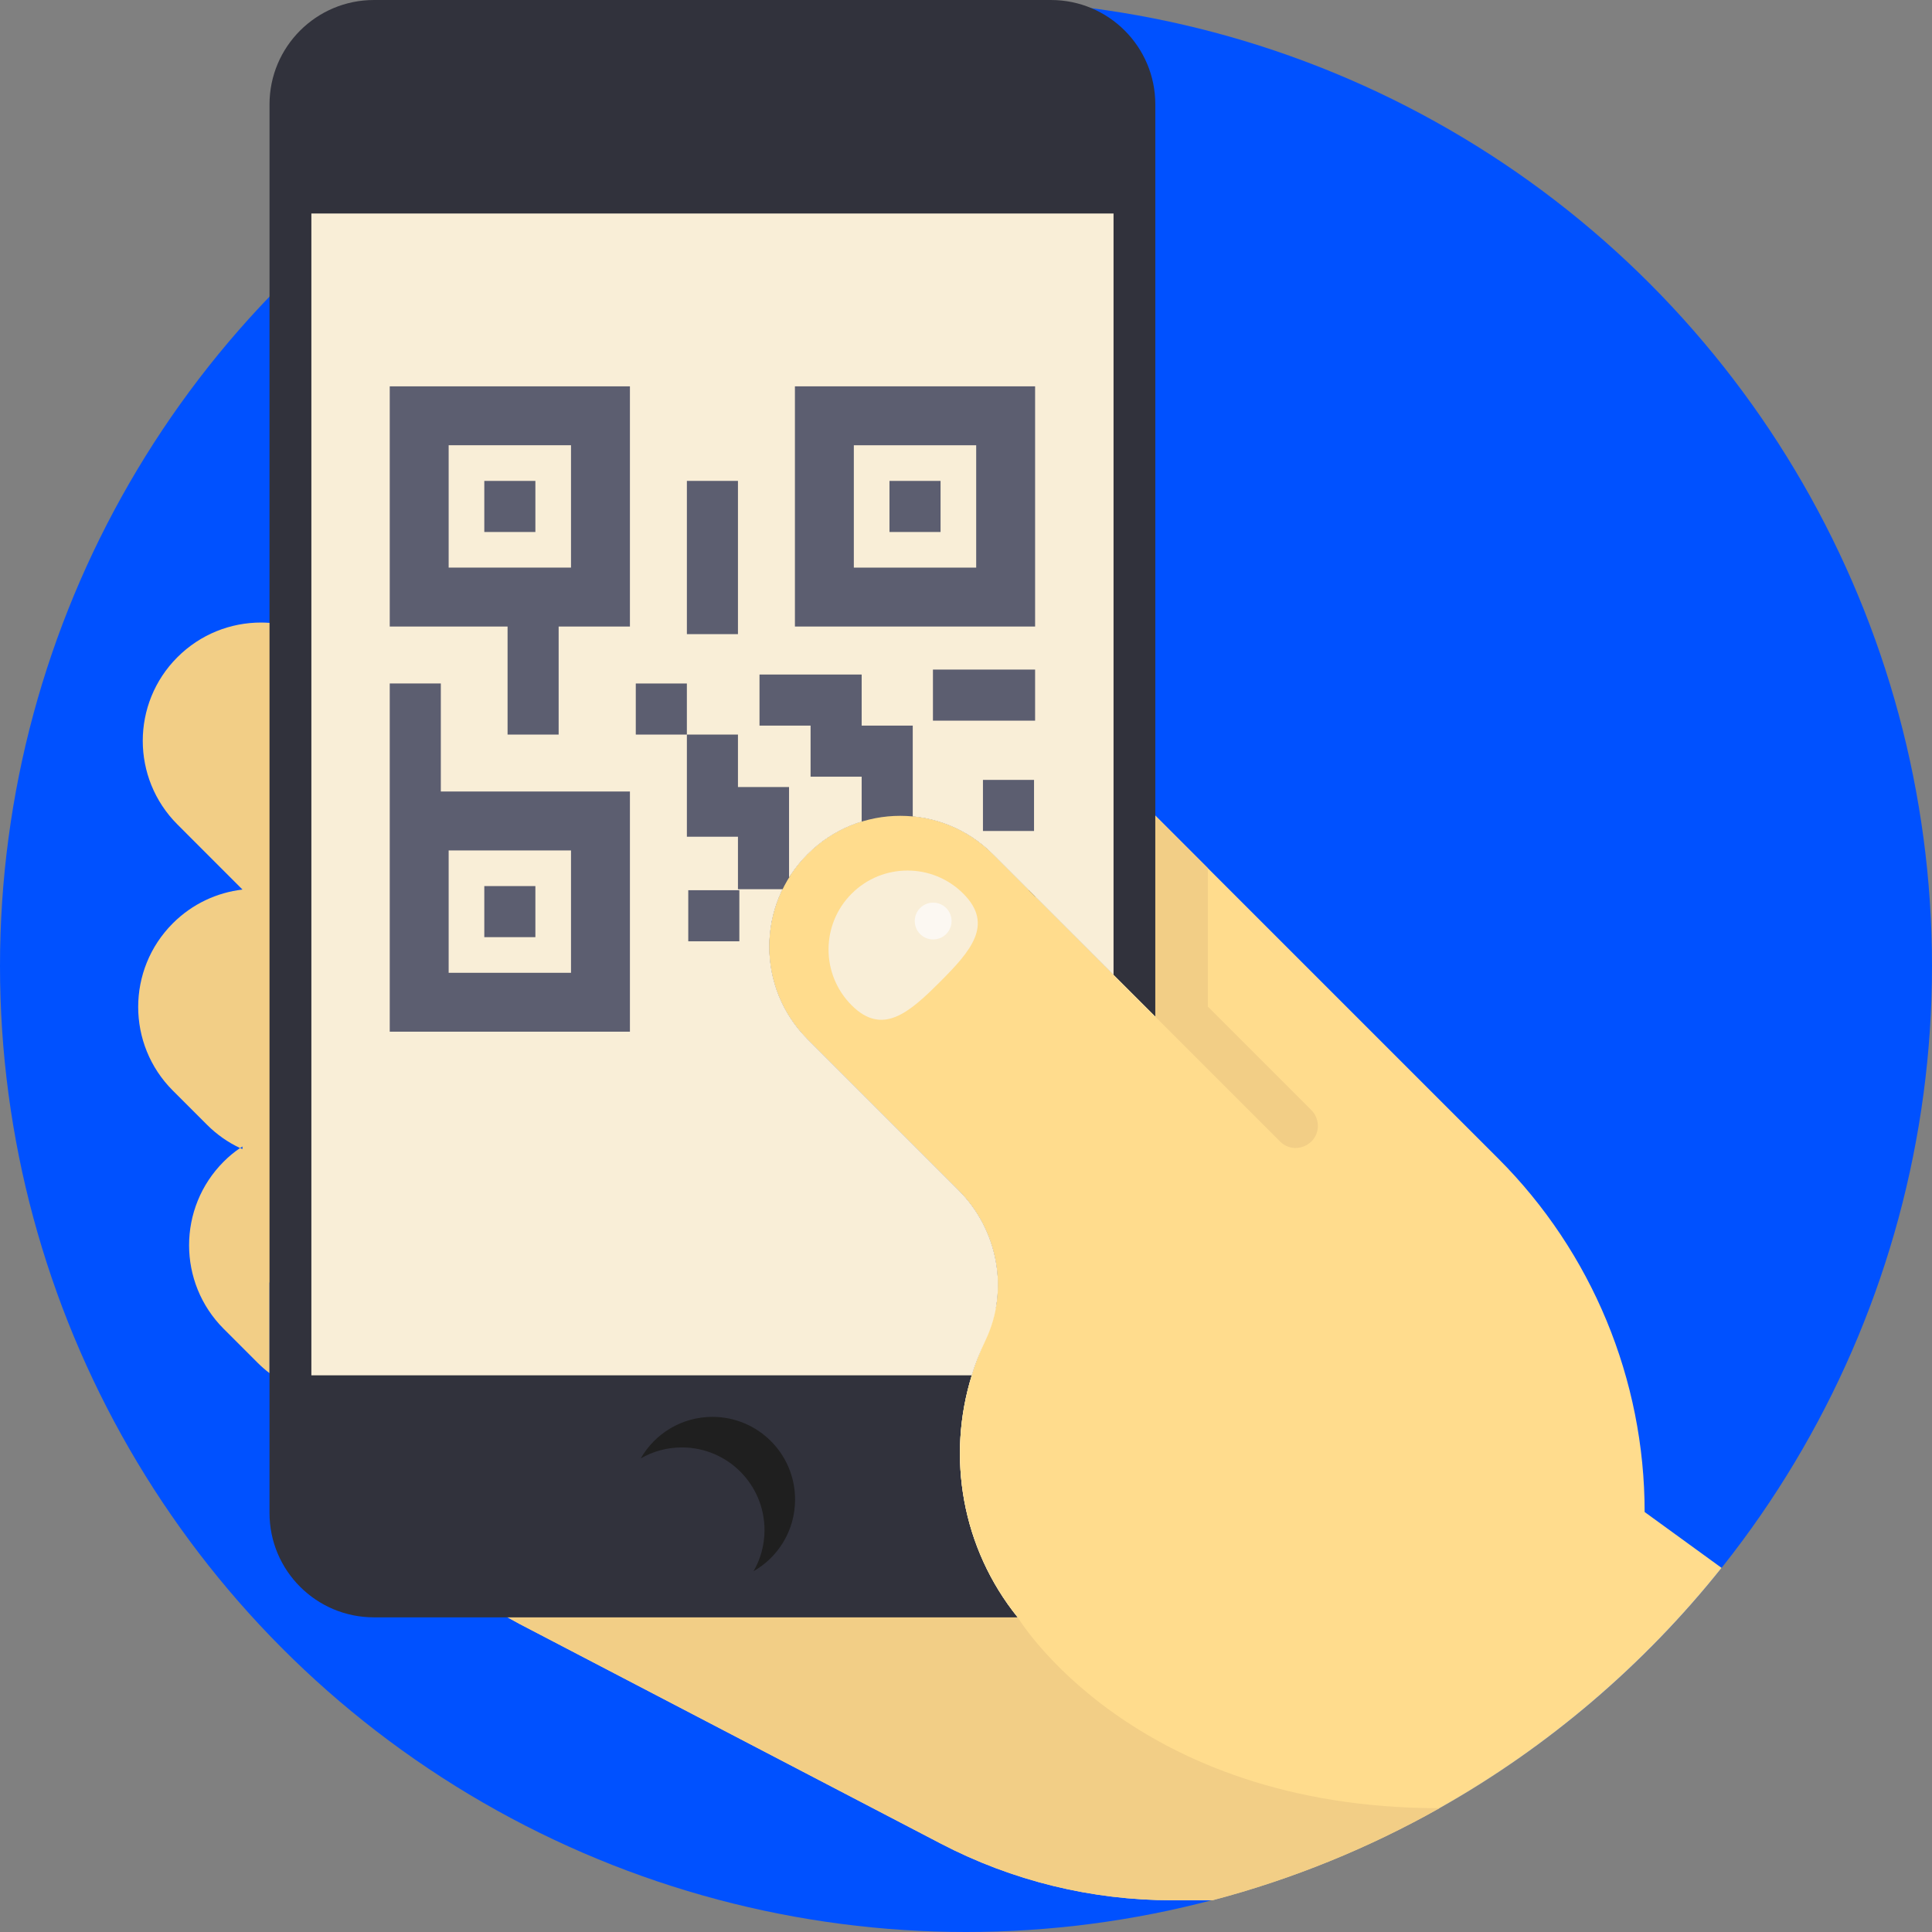<?xml version="1.0" encoding="UTF-8" standalone="no"?>
<!-- Generator: Adobe Illustrator 19.0.0, SVG Export Plug-In . SVG Version: 6.00 Build 0)  -->

<svg
   version="1.1"
   id="Capa_1"
   x="0px"
   y="0px"
   viewBox="0 0 512 512"
   style="enable-background:new 0 0 512 512;"
   xml:space="preserve"
   sodipodi:docname="qr-code.svg"
   inkscape:version="1.2 (dc2aedaf03, 2022-05-15)"
   xmlns:inkscape="http://www.inkscape.org/namespaces/inkscape"
   xmlns:sodipodi="http://sodipodi.sourceforge.net/DTD/sodipodi-0.dtd"
   xmlns="http://www.w3.org/2000/svg"
   xmlns:svg="http://www.w3.org/2000/svg"><rect x="0" y="0" width="512" height="512" fill="#808080" stroke="none"/><defs
   id="defs970" /><sodipodi:namedview
   id="namedview968"
   pagecolor="#505050"
   bordercolor="#eeeeee"
   borderopacity="1"
   inkscape:showpageshadow="0"
   inkscape:pageopacity="0"
   inkscape:pagecheckerboard="0"
   inkscape:deskcolor="#505050"
   showgrid="false"
   inkscape:zoom="0.65186406"
   inkscape:cx="-20.709839"
   inkscape:cy="200.96214"
   inkscape:window-width="1680"
   inkscape:window-height="987"
   inkscape:window-x="-8"
   inkscape:window-y="-8"
   inkscape:window-maximized="1"
   inkscape:current-layer="Capa_1" />
<circle
   style="fill:#0051ff;fill-opacity:1"
   cx="256"
   cy="256"
   r="256"
   id="circle883" />
<path
   style="fill:#FFDC8D;"
   d="M456.234,415.504c-20.522,25.736-45.902,47.428-74.762,63.687  c-18.725,10.553-38.902,18.808-60.155,24.398h-10.7c-21.337,0-42.339-5.141-61.252-14.994l-111.731-58.264l-24.607-13.531  l-26.823-14.754l135.314-6.269c15.287,0,11.494-37.491,11.494-52.767l73.153-126.872l90.885,90.885  c12.413,12.413,22.121,27.052,28.714,42.977c6.593,15.924,10.083,33.134,10.083,50.698L456.234,415.504z"
   id="path885" />
<g
   id="g891">
	<path
   style="fill:#F2CE86;"
   d="M381.471,479.19c-18.725,10.553-38.902,18.808-60.155,24.398h-10.7   c-21.337,0-42.339-5.141-61.252-14.994l-111.731-58.264l-24.607-13.531l156.682,11.818c0,0,30.313,50.573,111.741,50.573   C381.461,479.19,381.461,479.19,381.471,479.19z"
   id="path887" />
	<path
   style="fill:#F2CE86;"
   d="M86.727,165.064H71.428c-0.757-0.047-1.513-0.084-2.258-0.084c-8.023,0-16.033,3.063-22.158,9.188   c-12.238,12.237-12.238,32.077,0,44.315l17.246,17.258c-6.749,0.793-13.283,3.771-18.459,8.947   c-12.238,12.238-12.238,32.09,0,44.328l9.055,9.055c2.619,2.619,5.585,4.684,8.768,6.173c0.208-0.147,0.425-0.274,0.636-0.414   v0.689c-0.211-0.094-0.427-0.176-0.636-0.275c-1.526,1.032-2.979,2.234-4.335,3.591c-12.238,12.249-12.238,32.09,0,44.328   l9.055,9.056c0.985,0.973,2.018,1.872,3.087,2.69v-24.035h15.298V165.064z"
   id="path889" />
</g>
<path
   style="fill:#31323c;fill-opacity:1"
   d="M278.504,0.001H99.105c-15.287,0-27.681,12.379-27.681,27.667v373.293  c0,15.273,12.395,27.653,27.681,27.653h170.604c-14.837-18.379-18.888-42.559-12.181-64.129l37.562-106.122l11.081,11.081V27.668  C306.17,12.38,293.791,0.001,278.504,0.001"
   id="path893" />
<path
   style="fill:#F9EED7;"
   d="M214.047,226.367c-6.781,6.771-10.167,15.632-10.167,24.513c0,8.882,3.385,17.753,10.167,24.534  l39.936,39.936c10.491,10.491,13.563,26.488,7.178,39.863c-1.442,3.009-2.654,6.123-3.636,9.268H82.516v-307.9H295.1v201.791  l-32.005-32.005C249.553,212.814,227.589,212.814,214.047,226.367z"
   id="path895" />
<path
   style="fill:#1f1f1f;fill-opacity:1"
   d="M210.704,397.396c0,8.129-4.42,15.224-11.003,18.986c1.849-3.208,2.905-6.917,2.905-10.888  c0-12.1-9.801-21.911-21.901-21.911c-3.971,0-7.69,1.055-10.898,2.915c3.762-6.583,10.867-11.013,18.996-11.013  C200.903,375.484,210.704,385.296,210.704,397.396z"
   id="path897" />
<path
   style="fill:#F2CE86;"
   d="M347.529,294.198l-27.44-27.44v-36.697l-13.919-13.92v53.299l33.058,33.058  c3.698,3.697,10.02,1.079,10.02-4.15C349.248,296.792,348.629,295.299,347.529,294.198z"
   id="path899" />
<path
   style="fill:#FFFFFF;"
   d="M260.776,273.413v-13.538h13.537v13.538H260.776 M209.749,249.459v-13.537h13.537v13.537v13.538  h-13.537V249.459 M247.239,249.459v-13.537h13.538v13.537H247.239 M241.886,216.36v3.009h-13.537v-1.633  c-5.235,1.609-10.164,4.485-14.307,8.627c-1.748,1.748-3.272,3.636-4.568,5.628v3.659h-2.076c-2.344,4.79-3.515,10.009-3.515,15.237  c0,8.875,3.387,17.751,10.16,24.525l39.944,39.943c10.485,10.484,13.559,26.482,7.17,39.861c-1.442,3.015-2.654,6.125-3.627,9.271  h-30.649v0.001h30.646c-6.705,21.57-2.654,45.749,12.181,64.129h5.878c16.812,0,30.456-13.566,30.582-30.348V269.443l-11.08-11.077  l-20.777-20.779v11.875h-13.537v-13.537h11.875l-9.561-9.561C257.167,220.433,249.627,217.098,241.886,216.36 M295.09,56.577  H179.866v0.003H295.09V56.577"
   id="path901" />
<g
   id="g929">
	<rect
   x="128.345"
   y="127.446"
   style="fill:#5C5E70;"
   width="13.537"
   height="13.538"
   id="rect903" />
	<rect
   x="128.345"
   y="234.82"
   style="fill:#5C5E70;"
   width="13.537"
   height="13.537"
   id="rect905" />
	<path
   style="fill:#5C5E70;"
   d="M210.662,102.385v63.652h63.651v-63.652H210.662z M258.7,150.424h-32.426v-32.426H258.7V150.424z"
   id="path907" />
	<rect
   x="235.719"
   y="127.446"
   style="fill:#5C5E70;"
   width="13.538"
   height="13.537"
   id="rect909" />
	<polygon
   style="fill:#5C5E70;"
   points="195.567,208.204 195.567,194.668 182.031,194.668 182.031,208.204 182.031,221.741    195.567,221.741 195.567,222.112 195.567,235.649 209.105,235.649 209.105,222.112 209.105,208.574 195.567,208.574  "
   id="polygon911" />
	<polygon
   style="fill:#5C5E70;"
   points="247.239,177.445 247.239,190.982 260.776,190.982 274.313,190.982 274.313,177.445    260.776,177.445  "
   id="polygon913" />
	<rect
   x="182.397"
   y="235.917"
   style="fill:#5C5E70;"
   width="13.537"
   height="13.537"
   id="rect915" />
	<rect
   x="168.49"
   y="181.133"
   style="fill:#5C5E70;"
   width="13.538"
   height="13.538"
   id="rect917" />
	<rect
   x="260.493"
   y="206.681"
   style="fill:#5C5E70;"
   width="13.538"
   height="13.538"
   id="rect919" />
	<polygon
   style="fill:#5C5E70;"
   points="228.35,178.757 214.812,178.757 201.276,178.757 201.276,192.294 214.812,192.294    214.812,205.831 228.35,205.831 228.35,219.368 241.886,219.368 241.886,205.831 241.886,192.294 228.35,192.294  "
   id="polygon921" />
	<path
   style="fill:#5C5E70;"
   d="M134.511,181.13v13.538h13.537V181.13v-15.094h18.889v-63.651h-63.651v63.652h31.226V181.13z    M118.898,117.997h32.426v32.426h-32.426V117.997z"
   id="path923" />
	<path
   style="fill:#5C5E70;"
   d="M116.823,181.13h-13.538v28.631v5.77v57.882h63.651v-63.652h-50.114V181.13H116.823z    M118.898,225.373h32.426v32.426h-32.426V225.373z"
   id="path925" />
	<polygon
   style="fill:#5C5E70;"
   points="195.567,154.516 195.567,140.979 195.567,127.442 182.031,127.442 182.031,140.979    182.031,154.516 182.031,168.053 195.567,168.053  "
   id="polygon927" />
</g>
<path
   style="fill:#FFDC8D;"
   d="M295.097,258.368l-32.005-32.006c-13.535-13.546-35.5-13.546-49.048,0  c-6.773,6.774-10.161,15.637-10.161,24.524c0,8.875,3.387,17.75,10.161,24.524l39.944,39.944  c10.485,10.484,13.559,26.481,7.17,39.86c-1.441,3.015-2.654,6.125-3.627,9.271c-6.713,21.57-2.654,45.745,12.178,64.132  l13.457,14.703c15.288,0,40.751-19.205,40.751-34.482L306.17,269.44L295.097,258.368z"
   id="path931" />
<path
   style="fill:#F9EED7;"
   d="M255.284,236.829c-8.17-8.17-21.416-8.17-29.586,0c-8.17,8.17-8.17,21.416,0,29.586  s15.225,1.978,23.395-6.192C257.262,252.054,263.454,244.999,255.284,236.829z"
   id="path933" />
<circle
   style="fill:#FCF8F2;"
   cx="247.296"
   cy="244.088"
   r="4.877"
   id="circle935" />
<g
   id="g937">
</g>
<g
   id="g939">
</g>
<g
   id="g941">
</g>
<g
   id="g943">
</g>
<g
   id="g945">
</g>
<g
   id="g947">
</g>
<g
   id="g949">
</g>
<g
   id="g951">
</g>
<g
   id="g953">
</g>
<g
   id="g955">
</g>
<g
   id="g957">
</g>
<g
   id="g959">
</g>
<g
   id="g961">
</g>
<g
   id="g963">
</g>
<g
   id="g965">
</g>
</svg>
